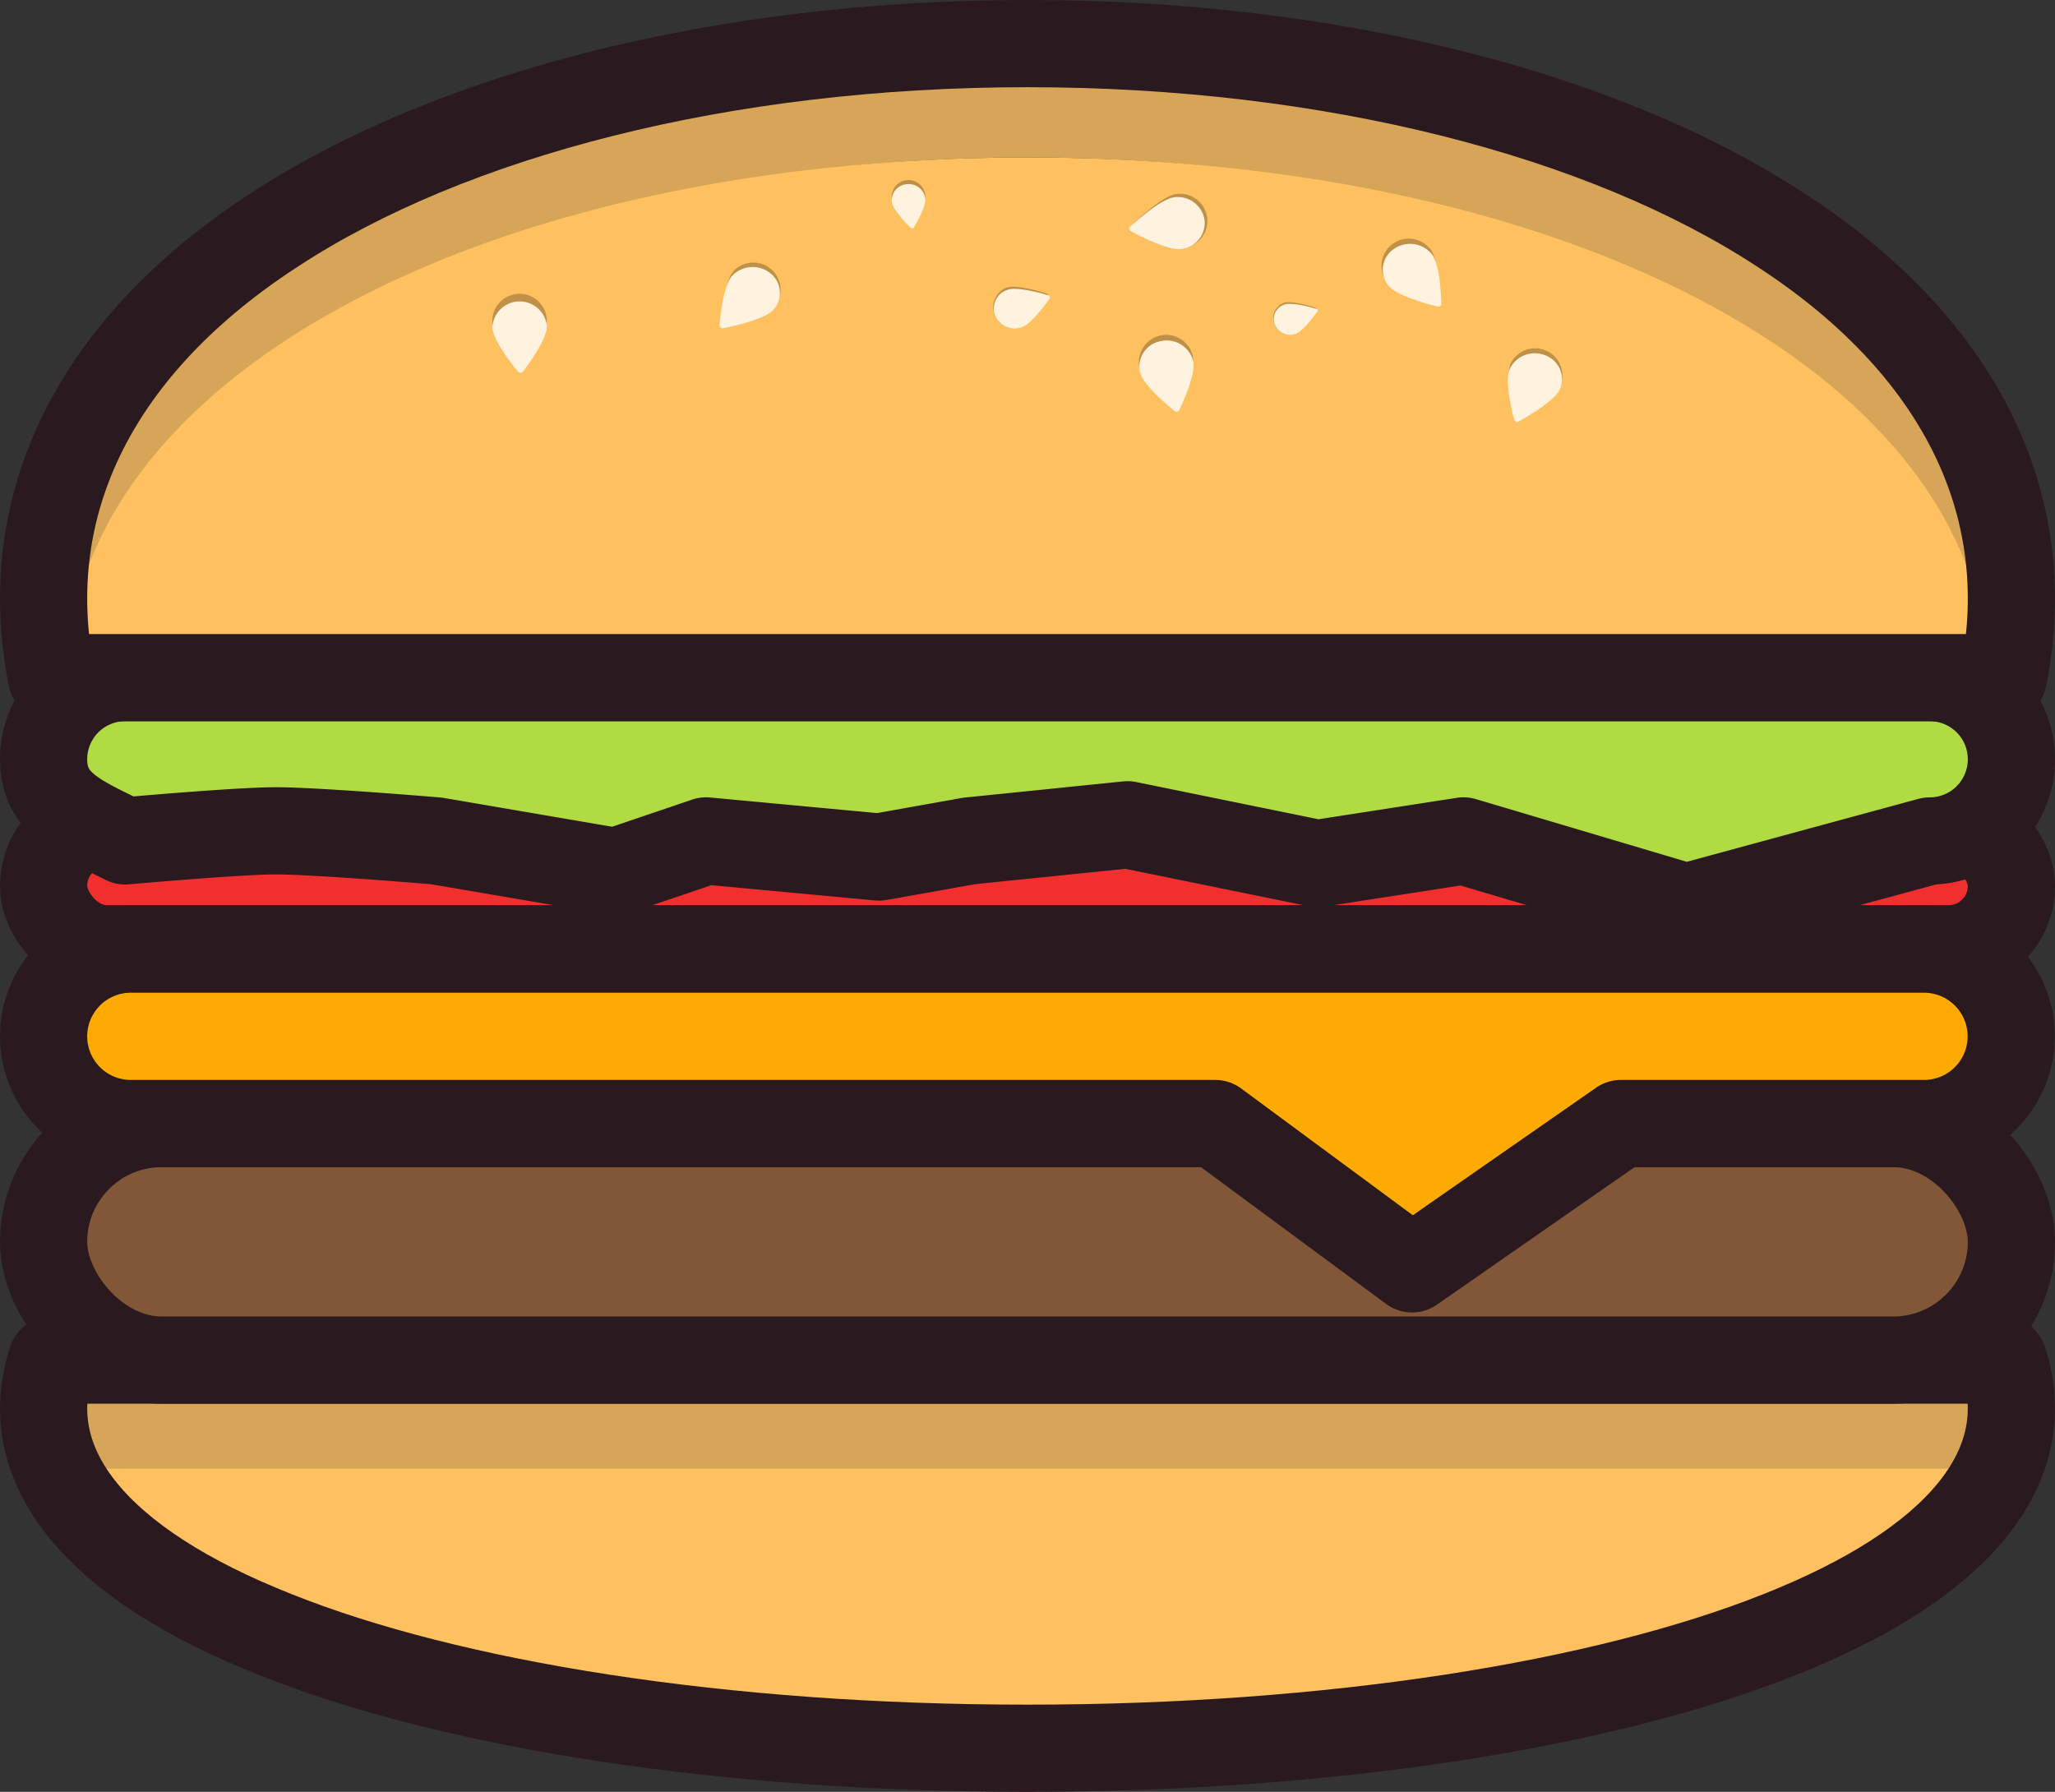 <svg xmlns="http://www.w3.org/2000/svg" viewBox="0 0 424.2 369.87"><rect x="0" y="0" width="424.2" height="369.87" fill="#333333" stroke="none"/><defs><style>.cls-1{fill:#d6a557;}.cls-2{fill:#ffc160;}.cls-3{fill:none;}.cls-3,.cls-4,.cls-5,.cls-8,.cls-9{stroke:#2a1a1f;stroke-width:18px;}.cls-3,.cls-5,.cls-9{stroke-linecap:round;stroke-linejoin:round;}.cls-4{fill:#f22f2f;}.cls-5{fill:#b0db43;}.cls-6{fill:#bf9148;}.cls-7{fill:#fff3df;}.cls-8{fill:#825738;}.cls-9{fill:#fdab02;}</style></defs><title>burger</title><g id="Layer_2" data-name="Layer 2"><g id="Durger"><g id="bottom-bun"><path class="cls-1" d="M212.1,360.87c62.88,0,119-9,155.28-23.47,36.64-14.5,53.41-34.53,46.16-56.65H10.66c-7.25,22.13,9.52,42.16,46.16,56.65C93.09,351.91,149.22,360.88,212.1,360.87Z"/><path class="cls-2" d="M56.82,337.41c36.27,14.5,92.4,23.47,155.28,23.47s119-9,155.28-23.47c23.75-9.4,39.14-21.13,45.07-34.24H11.75C17.67,316.28,33.07,328,56.82,337.41Z"/><path class="cls-3" d="M212.1,360.87c62.88,0,119-9,155.28-23.47,36.64-14.5,53.41-34.53,46.16-56.65H10.66c-7.25,22.13,9.52,42.16,46.16,56.65C93.09,351.91,149.22,360.88,212.1,360.87Z"/></g><rect id="ketchup" class="cls-4" x="9" y="169.92" width="406.2" height="25.92" rx="12.96" ry="12.96"/><path id="salad" class="cls-5" d="M398.34,173.59,348.1,187.25l-46-13.67-30.15,4.67-39.19-8-32.66,3.33-18.67,3.33-35.67-3.33-18.67,6.33-37-6.33s-24.92-2.1-33.25-2.08c-7.77,0-31,2.08-31,2.08C16.27,168.84,9,166,9,156.73H9a16.86,16.86,0,0,1,16.86-16.86H398.34a16.86,16.86,0,0,1,16.86,16.86h0A16.86,16.86,0,0,1,398.34,173.59Z"/><g id="top-bun"><path class="cls-1" d="M212.1,32.5C323,32.5,406.75,78.81,410.3,139.88h3.24C420.8,103.73,404,71,367.38,47.33,331.11,23.65,275,9,212.1,9S93.09,23.65,56.82,47.33C20.18,71,3.4,103.73,10.66,139.88H13.9C17.45,78.81,101.18,32.5,212.1,32.5Z"/><path class="cls-2" d="M212.1,32.5C98.55,32.5,14.5,78.81,13.9,139.88H410.3C409.7,78.81,325.65,32.5,212.1,32.5Z"/><path class="cls-3" d="M212.1,9c-62.88,0-119,14.65-155.28,38.33C20.18,71,3.4,103.73,10.66,139.88H413.54C420.8,103.73,404,71,367.38,47.33,331.11,23.65,275,9,212.1,9Z"/><path class="cls-6" d="M159.87,63.38c-2.05,2.33-10.28,3.94-10.28,3.94a.61.61,0,0,1-.77-.67s.54-8.37,2.6-10.7a5.63,5.63,0,0,1,8.45,7.43Z"/><path class="cls-7" d="M159.59,64c-2.05,2.22-10.28,3.74-10.28,3.74a.6.6,0,0,1-.77-.64s.54-7.95,2.6-10.17a5.84,5.84,0,0,1,7.94-.48A5.16,5.16,0,0,1,159.59,64Z"/><path class="cls-6" d="M112.86,66.41c.06,3.11-4.94,9.84-4.94,9.84a.61.61,0,0,1-1,0s-5.23-6.55-5.29-9.66a5.63,5.63,0,1,1,11.25-.2Z"/><path class="cls-7" d="M112.87,67.37c.06,3-4.94,9.35-4.94,9.35a.63.63,0,0,1-1,0s-5.23-6.22-5.29-9.17a5.64,5.64,0,0,1,11.25-.19Z"/><path class="cls-6" d="M244.21,51.2c-3.08.39-10.31-3.86-10.31-3.86a.61.61,0,0,1-.13-1s6-5.91,9-6.29a5.63,5.63,0,1,1,1.4,11.17Z"/><path class="cls-7" d="M243.79,51.4c-3.08.37-10.31-3.67-10.31-3.67a.57.57,0,0,1-.13-1s6-5.61,9-6a5.58,5.58,0,0,1,6.29,4.64A5.41,5.41,0,0,1,243.79,51.4Z"/><path class="cls-6" d="M246.21,73.51c.68,3-2.85,10.64-2.85,10.64a.61.61,0,0,1-1,.22S235.91,79,235.23,76a5.63,5.63,0,1,1,11-2.48Z"/><path class="cls-7" d="M246.3,74.51c.68,2.88-2.85,10.1-2.85,10.1a.63.63,0,0,1-1,.21s-6.45-5.08-7.14-8a5.35,5.35,0,0,1,4.25-6.39A5.64,5.64,0,0,1,246.3,74.51Z"/><path class="cls-6" d="M295.25,51.41c1.93,2.44,2,10.82,2,10.82a.61.61,0,0,1-.8.63s-8.13-2-10.06-4.47a5.63,5.63,0,1,1,8.83-7Z"/><path class="cls-7" d="M295.51,52.39c1.93,2.32,2,10.28,2,10.28a.61.61,0,0,1-.8.6s-8.13-1.93-10.06-4.25a5.17,5.17,0,0,1,.92-7.51A5.83,5.83,0,0,1,295.51,52.39Z"/><path class="cls-6" d="M322.15,79.56c-1.21,2.86-8.5,7-8.5,7a.61.61,0,0,1-.94-.4s-2.13-8.11-.93-11a5.63,5.63,0,0,1,10.37,4.37Z"/><path class="cls-7" d="M322,80.35c-1.21,2.72-8.5,6.64-8.5,6.64a.62.62,0,0,1-.94-.38s-2.13-7.7-.93-10.42A5.74,5.74,0,0,1,319,73.35,5.25,5.25,0,0,1,322,80.35Z"/><path class="cls-6" d="M191,40.34c.24,1.9-2.38,6.37-2.38,6.37a.38.38,0,0,1-.63.08s-3.65-3.68-3.89-5.58a3.48,3.48,0,1,1,6.9-.87Z"/><path class="cls-7" d="M191,40.95c.24,1.81-2.38,6-2.38,6a.39.39,0,0,1-.63.07s-3.65-3.49-3.89-5.3a3.34,3.34,0,0,1,3-3.69A3.44,3.44,0,0,1,191,40.95Z"/><path class="cls-6" d="M207.71,59.39c2.25-.8,8.38,1.2,8.38,1.2a.47.47,0,0,1,.26.74s-3.49,5.41-5.74,6.21a4.33,4.33,0,0,1-2.9-8.15Z"/><path class="cls-7" d="M208,59.81c2.25-.76,8.38,1.14,8.38,1.14a.44.44,0,0,1,.26.7s-3.49,5.14-5.74,5.9a4.39,4.39,0,0,1-5.52-2.5A4.06,4.06,0,0,1,208,59.81Z"/><path class="cls-6" d="M264.91,62.54c1.76-.63,6.56.94,6.56.94a.37.37,0,0,1,.21.58s-2.73,4.24-4.5,4.87a3.39,3.39,0,0,1-2.27-6.38Z"/><path class="cls-7" d="M265.15,62.86c1.76-.59,6.56.89,6.56.89a.35.35,0,0,1,.21.55s-2.73,4-4.5,4.62a3.44,3.44,0,0,1-4.32-2A3.18,3.18,0,0,1,265.15,62.86Z"/></g><rect id="burger" class="cls-8" x="9" y="231.92" width="406.2" height="48.83" rx="24.42" ry="24.42"/><path id="cheese" class="cls-9" d="M397.16,231.92H334.6l-43.12,30-40.62-30H27a18,18,0,0,1-18-18H9a18,18,0,0,1,18-18H397.16a18,18,0,0,1,18,18h0A18,18,0,0,1,397.16,231.92Z"/></g></g></svg>